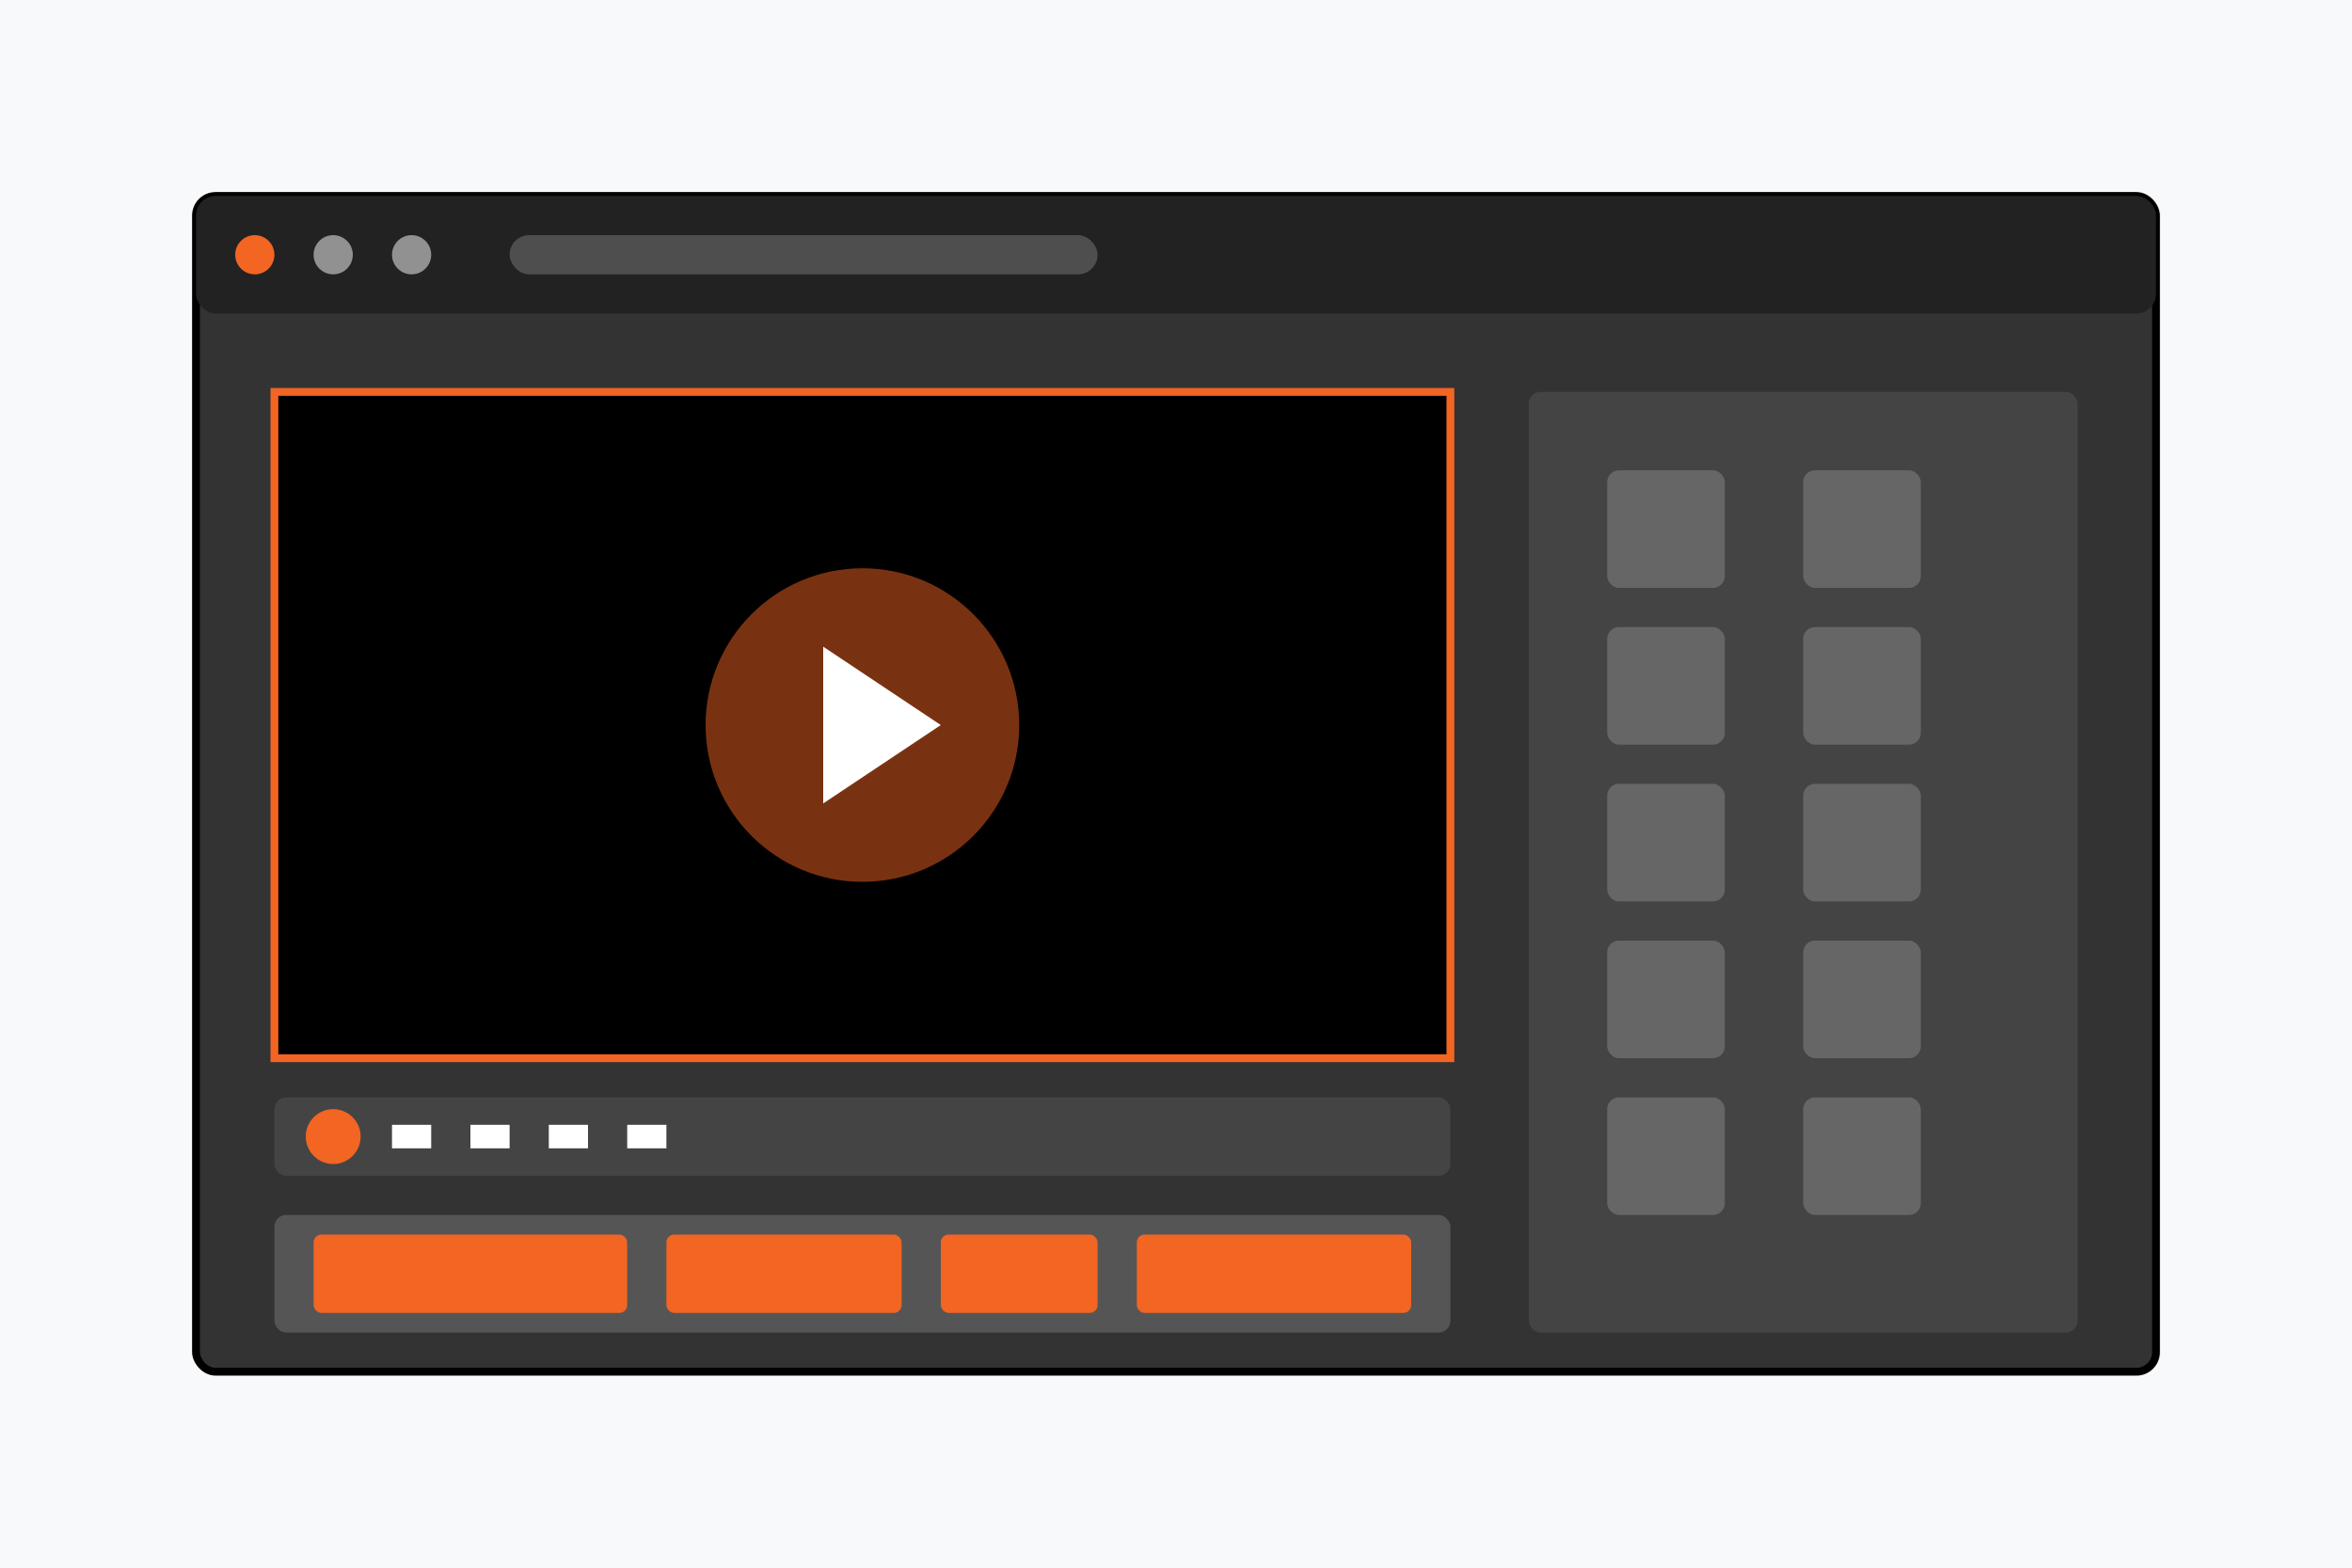 <svg xmlns="http://www.w3.org/2000/svg" width="600" height="400" viewBox="0 0 600 400">
  <!-- Background -->
  <rect width="600" height="400" fill="#f8f9fa" />
  
  <!-- Video editing software interface illustration -->
  <g transform="translate(50, 50)">
    <!-- Software window -->
    <rect x="0" y="0" width="500" height="300" rx="5" ry="5" fill="#333333" stroke="#000000" stroke-width="2" />
    
    <!-- Software header -->
    <rect x="0" y="0" width="500" height="30" rx="5" ry="5" fill="#222222" />
    <circle cx="15" cy="15" r="5" fill="#F26522" />
    <circle cx="35" cy="15" r="5" fill="#FFFFFF" opacity="0.5" />
    <circle cx="55" cy="15" r="5" fill="#FFFFFF" opacity="0.5" />
    <rect x="80" y="10" width="150" height="10" rx="5" ry="5" fill="#FFFFFF" opacity="0.2" />
    
    <!-- Video preview area -->
    <rect x="20" y="50" width="300" height="170" fill="#000000" />
    
    <!-- Video controls -->
    <rect x="20" y="230" width="300" height="20" fill="#444444" rx="3" ry="3" />
    <circle cx="35" cy="240" r="7" fill="#F26522" />
    <rect x="50" y="237" width="10" height="6" fill="#FFFFFF" />
    <rect x="70" y="237" width="10" height="6" fill="#FFFFFF" />
    <rect x="90" y="237" width="10" height="6" fill="#FFFFFF" />
    <rect x="110" y="237" width="10" height="6" fill="#FFFFFF" />
    
    <!-- Timeline -->
    <rect x="20" y="260" width="300" height="30" fill="#555555" rx="3" ry="3" />
    <rect x="30" y="265" width="80" height="20" fill="#F26522" rx="2" ry="2" />
    <rect x="120" y="265" width="60" height="20" fill="#F26522" rx="2" ry="2" />
    <rect x="190" y="265" width="40" height="20" fill="#F26522" rx="2" ry="2" />
    <rect x="240" y="265" width="70" height="20" fill="#F26522" rx="2" ry="2" />
    
    <!-- Tools panel -->
    <rect x="340" y="50" width="140" height="240" fill="#444444" rx="3" ry="3" />
    
    <!-- Tool icons -->
    <g transform="translate(360, 70)">
      <rect x="0" y="0" width="30" height="30" fill="#666666" rx="3" ry="3" />
      <rect x="50" y="0" width="30" height="30" fill="#666666" rx="3" ry="3" />
      <rect x="0" y="40" width="30" height="30" fill="#666666" rx="3" ry="3" />
      <rect x="50" y="40" width="30" height="30" fill="#666666" rx="3" ry="3" />
      <rect x="0" y="80" width="30" height="30" fill="#666666" rx="3" ry="3" />
      <rect x="50" y="80" width="30" height="30" fill="#666666" rx="3" ry="3" />
      <rect x="0" y="120" width="30" height="30" fill="#666666" rx="3" ry="3" />
      <rect x="50" y="120" width="30" height="30" fill="#666666" rx="3" ry="3" />
      <rect x="0" y="160" width="30" height="30" fill="#666666" rx="3" ry="3" />
      <rect x="50" y="160" width="30" height="30" fill="#666666" rx="3" ry="3" />
    </g>
    
    <!-- Video content -->
    <g transform="translate(20, 50)">
      <!-- Simplified video frame -->
      <rect x="0" y="0" width="300" height="170" fill="none" stroke="#F26522" stroke-width="2" />
      <circle cx="150" cy="85" r="40" fill="#F26522" opacity="0.5" />
      <polygon points="140,65 140,105 170,85" fill="#FFFFFF" />
    </g>
  </g>
</svg>